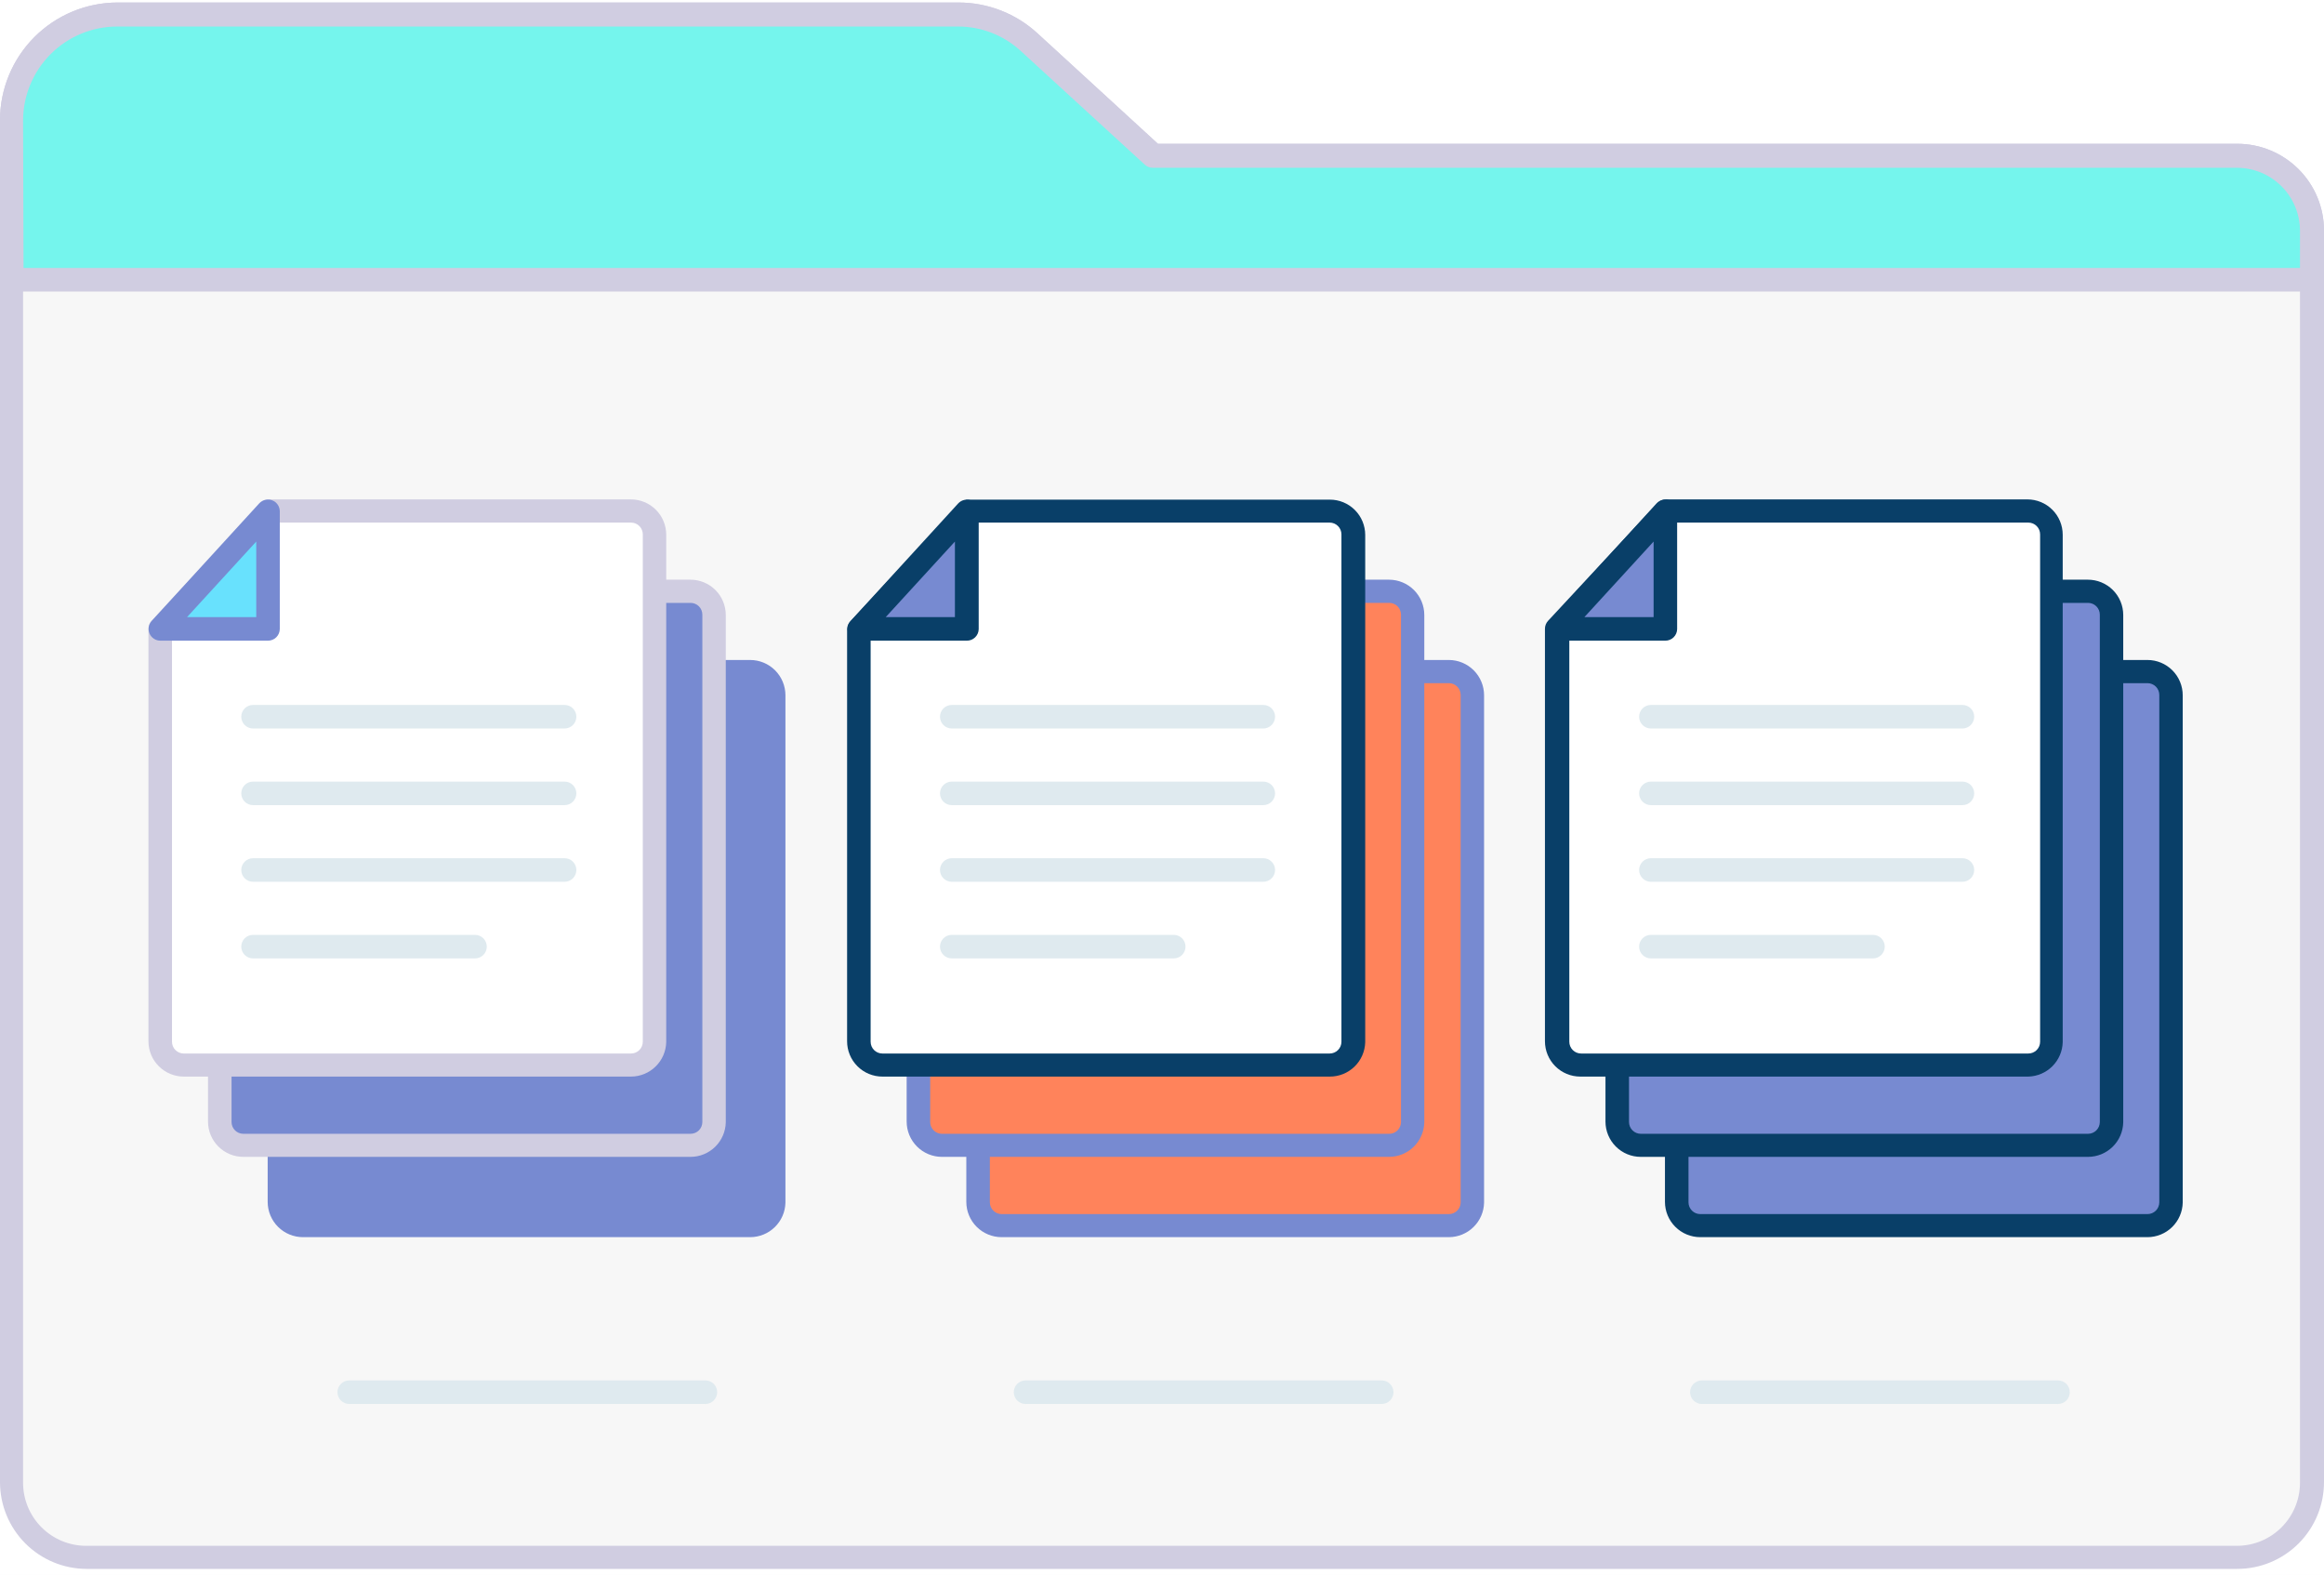 <svg width="276" height="187" viewBox="0 0 276 187" fill="none" xmlns="http://www.w3.org/2000/svg">
<rect width="276" height="187" fill="#F5F5F5"/>
<g clip-path="url(#clip0_0_1)">
<rect width="1920" height="10027" transform="translate(-766 -3357)" fill="#FEFCFB"/>
<g filter="url(#filter0_d_0_1)">
<rect x="-550.591" y="-54" width="470.526" height="450.614" rx="16" fill="white"/>
<rect x="-549.591" y="-53" width="468.526" height="448.614" rx="15" stroke="white" stroke-width="2"/>
</g>
<g filter="url(#filter1_d_0_1)">
<rect x="-41.059" y="-54" width="470.526" height="450.614" rx="16" fill="white"/>
<rect x="-40.059" y="-53" width="468.526" height="448.614" rx="15" stroke="white" stroke-width="2"/>
</g>
<path d="M274.549 27.416V176.005C274.549 178.363 273.612 180.624 271.945 182.291C270.278 183.958 268.016 184.895 265.659 184.895H10.29C7.933 184.895 5.671 183.958 4.004 182.291C2.337 180.624 1.4 178.363 1.4 176.005V14.277C1.4 10.94 2.726 7.741 5.085 5.381C7.444 3.022 10.644 1.697 13.981 1.697H113.813C116.922 1.713 119.913 2.89 122.2 4.995L136.905 18.47H265.645C266.818 18.468 267.98 18.699 269.064 19.148C270.148 19.598 271.132 20.257 271.96 21.089C272.788 21.921 273.443 22.908 273.887 23.994C274.331 25.08 274.556 26.243 274.549 27.416Z" fill="#F7F7F7"/>
<path d="M265.656 186.293H10.288C7.561 186.289 4.946 185.204 3.017 183.276C1.089 181.347 0.004 178.732 0 176.005V14.277C0 10.57 1.473 7.014 4.094 4.393C6.716 1.772 10.271 0.299 13.978 0.299H113.811C117.295 0.294 120.654 1.602 123.218 3.961L137.518 17.073H265.712C268.439 17.076 271.054 18.162 272.983 20.09C274.911 22.019 275.996 24.633 276 27.361V175.949C276.005 177.309 275.742 178.657 275.224 179.914C274.706 181.171 273.944 182.314 272.983 183.276C272.021 184.237 270.879 184.999 269.621 185.517C268.364 186.035 267.016 186.298 265.656 186.293ZM13.922 3.15C10.957 3.15 8.112 4.329 6.015 6.426C3.918 8.523 2.74 11.367 2.74 14.333V176.061C2.74 177.045 2.934 178.019 3.31 178.928C3.687 179.837 4.238 180.663 4.934 181.359C5.63 182.054 6.456 182.606 7.365 182.983C8.274 183.359 9.248 183.553 10.232 183.553H265.656C266.64 183.553 267.614 183.359 268.523 182.983C269.432 182.606 270.258 182.054 270.954 181.359C271.65 180.663 272.202 179.837 272.578 178.928C272.955 178.019 273.148 177.045 273.148 176.061V27.417C273.148 26.433 272.955 25.458 272.578 24.549C272.202 23.64 271.65 22.814 270.954 22.119C270.258 21.423 269.432 20.871 268.523 20.495C267.614 20.118 266.64 19.924 265.656 19.924H136.917C136.565 19.927 136.226 19.797 135.966 19.561L121.261 6.086C119.222 4.191 116.539 3.141 113.755 3.15H13.922Z" fill="#D0CDE1"/>
<path d="M89.093 145.504H35.976C35.234 145.504 34.523 145.209 33.999 144.685C33.475 144.161 33.18 143.449 33.18 142.708V93.742L46.166 79.764H89.079C89.82 79.764 90.532 80.059 91.056 80.583C91.58 81.107 91.875 81.818 91.875 82.56V142.806C91.849 143.528 91.546 144.212 91.027 144.715C90.509 145.218 89.815 145.501 89.093 145.504Z" fill="#778AD1"/>
<path d="M89.1 146.902H35.983C34.87 146.902 33.804 146.46 33.017 145.673C32.231 144.887 31.789 143.82 31.789 142.708V93.743C31.79 93.389 31.925 93.05 32.166 92.792L45.152 78.814C45.283 78.673 45.44 78.561 45.616 78.484C45.791 78.407 45.981 78.367 46.173 78.367H89.086C90.198 78.367 91.265 78.808 92.051 79.595C92.837 80.381 93.279 81.448 93.279 82.56V142.806C93.254 143.899 92.803 144.938 92.022 145.703C91.241 146.468 90.193 146.898 89.1 146.902ZM34.585 94.302V142.764C34.585 143.135 34.732 143.49 34.994 143.752C35.256 144.015 35.612 144.162 35.983 144.162H89.1C89.47 144.162 89.826 144.015 90.088 143.752C90.35 143.49 90.498 143.135 90.498 142.764V82.518C90.498 82.147 90.35 81.792 90.088 81.53C89.826 81.267 89.47 81.12 89.1 81.12H46.802L34.585 94.302Z" fill="#778AD1"/>
<path d="M33.201 93.743H45.992V79.779L33.201 93.743Z" fill="#F7F7F7"/>
<path d="M45.989 95.14H33.199C32.93 95.139 32.667 95.061 32.441 94.915C32.216 94.769 32.037 94.561 31.927 94.315C31.816 94.068 31.779 93.793 31.821 93.525C31.863 93.257 31.983 93.007 32.164 92.806L44.968 78.828C45.16 78.623 45.408 78.481 45.681 78.419C45.954 78.358 46.24 78.379 46.5 78.482C46.761 78.584 46.984 78.763 47.143 78.994C47.301 79.225 47.386 79.498 47.387 79.778V93.756C47.383 94.124 47.234 94.477 46.972 94.736C46.711 94.995 46.357 95.14 45.989 95.14ZM36.372 92.344H44.591V83.37L36.372 92.344Z" fill="#093F68"/>
<path d="M81.217 105.569H44.231C43.86 105.569 43.504 105.421 43.242 105.159C42.98 104.897 42.833 104.541 42.833 104.171C42.833 103.8 42.98 103.445 43.242 103.182C43.504 102.92 43.86 102.773 44.231 102.773H81.217C81.588 102.773 81.943 102.92 82.205 103.182C82.468 103.445 82.615 103.8 82.615 104.171C82.615 104.541 82.468 104.897 82.205 105.159C81.943 105.421 81.588 105.569 81.217 105.569Z" fill="white"/>
<path d="M81.217 114.668H44.231C43.86 114.668 43.504 114.521 43.242 114.259C42.98 113.996 42.833 113.641 42.833 113.27C42.833 112.899 42.98 112.544 43.242 112.282C43.504 112.02 43.86 111.872 44.231 111.872H81.217C81.588 111.872 81.943 112.02 82.205 112.282C82.468 112.544 82.615 112.899 82.615 113.27C82.615 113.641 82.468 113.996 82.205 114.259C81.943 114.521 81.588 114.668 81.217 114.668Z" fill="white"/>
<path d="M81.217 123.77H44.231C43.86 123.77 43.504 123.622 43.242 123.36C42.98 123.098 42.833 122.742 42.833 122.372C42.833 122.001 42.98 121.645 43.242 121.383C43.504 121.121 43.86 120.974 44.231 120.974H81.217C81.588 120.974 81.943 121.121 82.205 121.383C82.468 121.645 82.615 122.001 82.615 122.372C82.615 122.742 82.468 123.098 82.205 123.36C81.943 123.622 81.588 123.77 81.217 123.77Z" fill="white"/>
<path d="M70.594 132.869H44.231C43.86 132.869 43.504 132.722 43.242 132.459C42.98 132.197 42.833 131.842 42.833 131.471C42.833 131.1 42.98 130.745 43.242 130.483C43.504 130.221 43.86 130.073 44.231 130.073H70.594C70.964 130.073 71.32 130.221 71.582 130.483C71.844 130.745 71.991 131.1 71.991 131.471C71.991 131.842 71.844 132.197 71.582 132.459C71.32 132.722 70.964 132.869 70.594 132.869Z" fill="white"/>
<path d="M82.008 135.97H28.89C28.149 135.97 27.438 135.676 26.913 135.151C26.389 134.627 26.095 133.916 26.095 133.175V84.209L39.094 70.231H81.994C82.735 70.231 83.446 70.525 83.97 71.049C84.495 71.574 84.789 72.285 84.789 73.026V133.272C84.764 133.994 84.46 134.679 83.942 135.181C83.423 135.684 82.73 135.967 82.008 135.97Z" fill="#778AD1"/>
<path d="M82.014 137.368H28.897C27.785 137.368 26.718 136.926 25.932 136.14C25.145 135.353 24.704 134.287 24.704 133.175V84.209C24.705 83.856 24.84 83.516 25.081 83.258L38.067 69.28C38.199 69.138 38.359 69.025 38.537 68.948C38.715 68.871 38.907 68.832 39.101 68.833H82C83.112 68.833 84.179 69.275 84.966 70.061C85.752 70.848 86.194 71.914 86.194 73.026V133.273C86.168 134.365 85.717 135.405 84.936 136.17C84.156 136.935 83.107 137.365 82.014 137.368ZM27.499 84.768V133.231C27.499 133.601 27.646 133.957 27.909 134.219C28.171 134.481 28.526 134.628 28.897 134.628H82.014C82.385 134.628 82.74 134.481 83.003 134.219C83.265 133.957 83.412 133.601 83.412 133.231V72.985C83.412 72.614 83.265 72.258 83.003 71.996C82.74 71.734 82.385 71.587 82.014 71.587H39.716L27.499 84.768Z" fill="#D0CDE1"/>
<path d="M26.116 84.21H38.906V70.245L26.116 84.21Z" fill="#F7F7F7"/>
<path d="M38.915 85.609H26.111C25.842 85.605 25.58 85.525 25.356 85.376C25.132 85.227 24.955 85.017 24.848 84.771C24.74 84.524 24.705 84.252 24.749 83.987C24.792 83.721 24.91 83.474 25.091 83.274L37.881 69.296C38.071 69.087 38.321 68.94 38.596 68.875C38.872 68.811 39.16 68.831 39.424 68.934C39.688 69.037 39.914 69.218 40.072 69.452C40.231 69.687 40.315 69.964 40.313 70.247V84.225C40.309 84.593 40.16 84.945 39.899 85.204C39.637 85.463 39.283 85.609 38.915 85.609ZM29.298 82.813H37.517V73.839L29.298 82.813Z" fill="#093F68"/>
<path d="M74.123 96.035H37.136C36.765 96.035 36.41 95.888 36.148 95.626C35.886 95.364 35.738 95.008 35.738 94.637C35.738 94.267 35.886 93.911 36.148 93.649C36.41 93.387 36.765 93.24 37.136 93.24H74.123C74.493 93.24 74.849 93.387 75.111 93.649C75.373 93.911 75.52 94.267 75.52 94.637C75.52 95.008 75.373 95.364 75.111 95.626C74.849 95.888 74.493 96.035 74.123 96.035Z" fill="white"/>
<path d="M74.123 105.135H37.136C36.765 105.135 36.41 104.987 36.148 104.725C35.886 104.463 35.738 104.107 35.738 103.737C35.738 103.366 35.886 103.01 36.148 102.748C36.41 102.486 36.765 102.339 37.136 102.339H74.123C74.493 102.339 74.849 102.486 75.111 102.748C75.373 103.01 75.52 103.366 75.52 103.737C75.52 104.107 75.373 104.463 75.111 104.725C74.849 104.987 74.493 105.135 74.123 105.135Z" fill="white"/>
<path d="M74.123 114.291H37.136C36.765 114.291 36.41 114.144 36.148 113.882C35.886 113.62 35.738 113.264 35.738 112.893C35.738 112.523 35.886 112.167 36.148 111.905C36.41 111.643 36.765 111.496 37.136 111.496H74.123C74.493 111.496 74.849 111.643 75.111 111.905C75.373 112.167 75.52 112.523 75.52 112.893C75.52 113.264 75.373 113.62 75.111 113.882C74.849 114.144 74.493 114.291 74.123 114.291Z" fill="white"/>
<path d="M63.499 123.336H37.136C36.765 123.336 36.41 123.188 36.148 122.926C35.886 122.664 35.738 122.309 35.738 121.938C35.738 121.567 35.886 121.212 36.148 120.949C36.41 120.687 36.765 120.54 37.136 120.54H63.499C63.87 120.54 64.225 120.687 64.487 120.949C64.749 121.212 64.897 121.567 64.897 121.938C64.897 122.309 64.749 122.664 64.487 122.926C64.225 123.188 63.87 123.336 63.499 123.336Z" fill="white"/>
<path d="M74.934 126.437H21.817C21.076 126.437 20.365 126.142 19.84 125.618C19.316 125.094 19.021 124.383 19.021 123.641V74.676L32.007 60.697H74.92C75.662 60.697 76.373 60.992 76.897 61.516C77.421 62.041 77.716 62.752 77.716 63.493V123.739C77.691 124.461 77.387 125.145 76.868 125.648C76.35 126.151 75.657 126.434 74.934 126.437Z" fill="white"/>
<path d="M74.941 127.835H21.824C20.712 127.835 19.645 127.393 18.859 126.606C18.072 125.82 17.63 124.753 17.63 123.641V74.676C17.628 74.324 17.758 73.985 17.994 73.725L30.994 59.747C31.124 59.606 31.282 59.494 31.457 59.417C31.633 59.34 31.822 59.3 32.014 59.3H74.927C76.039 59.3 77.106 59.741 77.892 60.528C78.679 61.314 79.121 62.381 79.121 63.493V123.739C79.095 124.832 78.644 125.871 77.863 126.636C77.083 127.401 76.034 127.831 74.941 127.835ZM20.426 75.235V123.697C20.426 124.068 20.573 124.423 20.835 124.686C21.098 124.948 21.453 125.095 21.824 125.095H74.941C75.312 125.095 75.667 124.948 75.93 124.686C76.192 124.423 76.339 124.068 76.339 123.697V63.451C76.339 63.08 76.192 62.725 75.93 62.463C75.667 62.2 75.312 62.053 74.941 62.053H32.629L20.426 75.235Z" fill="#D0CDE1"/>
<path d="M19.043 74.676H31.833V60.712L19.043 74.676Z" fill="#68E1FD"/>
<path d="M31.83 76.074H19.04C18.77 76.073 18.506 75.995 18.279 75.847C18.053 75.699 17.875 75.489 17.765 75.243C17.656 74.996 17.62 74.722 17.663 74.456C17.705 74.189 17.824 73.94 18.005 73.74L30.795 59.761C30.987 59.555 31.236 59.412 31.51 59.349C31.785 59.287 32.071 59.309 32.333 59.412C32.596 59.513 32.822 59.692 32.981 59.924C33.141 60.156 33.227 60.43 33.228 60.712V74.69C33.224 75.058 33.075 75.41 32.813 75.67C32.552 75.929 32.198 76.074 31.83 76.074ZM22.213 73.278H30.432V64.304L22.213 73.278Z" fill="#778AD1"/>
<path d="M67.051 86.502H30.051C29.68 86.502 29.324 86.354 29.062 86.092C28.8 85.83 28.653 85.475 28.653 85.104C28.653 84.733 28.8 84.378 29.062 84.115C29.324 83.853 29.68 83.706 30.051 83.706H67.051C67.422 83.706 67.777 83.853 68.039 84.115C68.302 84.378 68.449 84.733 68.449 85.104C68.449 85.475 68.302 85.83 68.039 86.092C67.777 86.354 67.422 86.502 67.051 86.502Z" fill="#DFEAEF"/>
<path d="M67.051 95.603H30.051C29.68 95.603 29.324 95.456 29.062 95.194C28.8 94.932 28.653 94.576 28.653 94.206C28.653 93.835 28.8 93.479 29.062 93.217C29.324 92.955 29.68 92.808 30.051 92.808H67.051C67.422 92.808 67.777 92.955 68.039 93.217C68.302 93.479 68.449 93.835 68.449 94.206C68.449 94.576 68.302 94.932 68.039 95.194C67.777 95.456 67.422 95.603 67.051 95.603Z" fill="#DFEAEF"/>
<path d="M67.051 104.703H30.051C29.68 104.703 29.324 104.556 29.062 104.293C28.8 104.031 28.653 103.676 28.653 103.305C28.653 102.934 28.8 102.579 29.062 102.317C29.324 102.054 29.68 101.907 30.051 101.907H67.051C67.422 101.907 67.777 102.054 68.039 102.317C68.302 102.579 68.449 102.934 68.449 103.305C68.449 103.676 68.302 104.031 68.039 104.293C67.777 104.556 67.422 104.703 67.051 104.703Z" fill="#DFEAEF"/>
<path d="M56.414 113.802H30.051C29.68 113.802 29.324 113.655 29.062 113.393C28.8 113.131 28.653 112.775 28.653 112.404C28.653 112.034 28.8 111.678 29.062 111.416C29.324 111.154 29.68 111.007 30.051 111.007H56.414C56.784 111.007 57.14 111.154 57.402 111.416C57.664 111.678 57.811 112.034 57.811 112.404C57.811 112.775 57.664 113.131 57.402 113.393C57.14 113.655 56.784 113.802 56.414 113.802Z" fill="#DFEAEF"/>
<path d="M172.074 145.504H118.956C118.215 145.504 117.504 145.209 116.979 144.685C116.455 144.161 116.161 143.449 116.161 142.708V93.742L129.146 79.764H172.06C172.801 79.764 173.512 80.059 174.036 80.583C174.561 81.107 174.855 81.818 174.855 82.56V142.806C174.83 143.528 174.526 144.212 174.008 144.715C173.489 145.218 172.796 145.501 172.074 145.504Z" fill="#FF835B"/>
<path d="M172.071 146.902H118.953C117.841 146.902 116.775 146.46 115.988 145.673C115.202 144.887 114.76 143.82 114.76 142.708V93.743C114.761 93.389 114.896 93.05 115.137 92.792L128.123 78.814C128.254 78.673 128.411 78.561 128.587 78.484C128.762 78.407 128.952 78.367 129.144 78.367H172.057C173.169 78.367 174.236 78.808 175.022 79.595C175.808 80.381 176.25 81.448 176.25 82.56V142.806C176.225 143.899 175.774 144.938 174.993 145.703C174.212 146.468 173.164 146.898 172.071 146.902ZM117.556 94.302V142.764C117.556 143.135 117.703 143.49 117.965 143.752C118.227 144.015 118.583 144.162 118.953 144.162H172.071C172.441 144.162 172.797 144.015 173.059 143.752C173.321 143.49 173.468 143.135 173.468 142.764V82.518C173.468 82.147 173.321 81.792 173.059 81.53C172.797 81.267 172.441 81.12 172.071 81.12H129.773L117.556 94.302Z" fill="#778AD1"/>
<path d="M116.173 93.743H128.963V79.779L116.173 93.743Z" fill="#F7F7F7"/>
<path d="M128.967 95.14H116.177C115.908 95.137 115.646 95.056 115.422 94.907C115.198 94.759 115.021 94.549 114.913 94.302C114.806 94.056 114.771 93.784 114.814 93.518C114.858 93.253 114.976 93.005 115.157 92.806L127.947 78.828C128.138 78.623 128.386 78.481 128.659 78.419C128.933 78.358 129.218 78.379 129.478 78.482C129.739 78.584 129.963 78.763 130.121 78.994C130.279 79.225 130.364 79.498 130.365 79.778V93.756C130.361 94.124 130.212 94.477 129.951 94.736C129.689 94.995 129.335 95.14 128.967 95.14ZM119.35 92.344H127.569V83.37L119.35 92.344Z" fill="#093F68"/>
<path d="M164.188 105.569H127.202C126.831 105.569 126.476 105.421 126.214 105.159C125.951 104.897 125.804 104.541 125.804 104.171C125.804 103.8 125.951 103.445 126.214 103.182C126.476 102.92 126.831 102.773 127.202 102.773H164.188C164.559 102.773 164.915 102.92 165.177 103.182C165.439 103.445 165.586 103.8 165.586 104.171C165.586 104.541 165.439 104.897 165.177 105.159C164.915 105.421 164.559 105.569 164.188 105.569Z" fill="white"/>
<path d="M164.188 114.668H127.202C126.831 114.668 126.476 114.521 126.214 114.259C125.951 113.996 125.804 113.641 125.804 113.27C125.804 112.899 125.951 112.544 126.214 112.282C126.476 112.02 126.831 111.872 127.202 111.872H164.188C164.559 111.872 164.915 112.02 165.177 112.282C165.439 112.544 165.586 112.899 165.586 113.27C165.586 113.641 165.439 113.996 165.177 114.259C164.915 114.521 164.559 114.668 164.188 114.668Z" fill="white"/>
<path d="M164.188 123.77H127.202C126.831 123.77 126.476 123.622 126.214 123.36C125.951 123.098 125.804 122.742 125.804 122.372C125.804 122.001 125.951 121.645 126.214 121.383C126.476 121.121 126.831 120.974 127.202 120.974H164.188C164.559 120.974 164.915 121.121 165.177 121.383C165.439 121.645 165.586 122.001 165.586 122.372C165.586 122.742 165.439 123.098 165.177 123.36C164.915 123.622 164.559 123.77 164.188 123.77Z" fill="white"/>
<path d="M153.565 132.869H127.202C126.831 132.869 126.476 132.722 126.214 132.459C125.951 132.197 125.804 131.842 125.804 131.471C125.804 131.1 125.951 130.745 126.214 130.483C126.476 130.221 126.831 130.073 127.202 130.073H153.565C153.936 130.073 154.291 130.221 154.553 130.483C154.815 130.745 154.963 131.1 154.963 131.471C154.963 131.842 154.815 132.197 154.553 132.459C154.291 132.722 153.936 132.869 153.565 132.869Z" fill="white"/>
<path d="M164.988 135.97H111.871C111.129 135.97 110.418 135.676 109.894 135.151C109.37 134.627 109.075 133.916 109.075 133.175V84.209L122.075 70.231H164.974C165.716 70.231 166.427 70.525 166.951 71.049C167.475 71.574 167.77 72.285 167.77 73.026V133.272C167.744 133.994 167.441 134.679 166.922 135.181C166.404 135.684 165.71 135.967 164.988 135.97Z" fill="#FF835B"/>
<path d="M164.986 137.368H111.868C110.756 137.368 109.69 136.926 108.903 136.14C108.117 135.353 107.675 134.287 107.675 133.175V84.209C107.672 83.858 107.802 83.519 108.038 83.258L121.024 69.28C121.156 69.138 121.316 69.025 121.494 68.948C121.672 68.871 121.864 68.832 122.058 68.833H164.958C166.07 68.833 167.136 69.275 167.923 70.061C168.709 70.848 169.151 71.914 169.151 73.026V133.273C169.126 134.363 168.676 135.4 167.899 136.165C167.121 136.93 166.076 137.361 164.986 137.368ZM110.47 84.768V133.231C110.47 133.601 110.618 133.957 110.88 134.219C111.142 134.481 111.498 134.628 111.868 134.628H164.986C165.356 134.628 165.712 134.481 165.974 134.219C166.236 133.957 166.383 133.601 166.383 133.231V72.985C166.383 72.614 166.236 72.258 165.974 71.996C165.712 71.734 165.356 71.587 164.986 71.587H122.687L110.47 84.768Z" fill="#778AD1"/>
<path d="M109.087 84.21H121.891V70.245L109.087 84.21Z" fill="#F7F7F7"/>
<path d="M121.886 85.609H109.096C108.826 85.608 108.562 85.529 108.336 85.382C108.11 85.234 107.931 85.024 107.822 84.777C107.712 84.53 107.677 84.257 107.719 83.99C107.762 83.723 107.881 83.475 108.062 83.274L120.852 69.296C121.042 69.087 121.292 68.94 121.567 68.875C121.843 68.811 122.131 68.831 122.395 68.934C122.659 69.037 122.885 69.218 123.044 69.452C123.202 69.687 123.286 69.964 123.284 70.247V84.225C123.28 84.593 123.131 84.945 122.87 85.204C122.608 85.463 122.255 85.609 121.886 85.609ZM112.269 82.813H120.488V73.839L112.269 82.813Z" fill="#093F68"/>
<path d="M157.103 96.035H120.117C119.746 96.035 119.39 95.888 119.128 95.626C118.866 95.364 118.719 95.008 118.719 94.637C118.719 94.267 118.866 93.911 119.128 93.649C119.39 93.387 119.746 93.24 120.117 93.24H157.103C157.474 93.24 157.829 93.387 158.091 93.649C158.353 93.911 158.501 94.267 158.501 94.637C158.501 95.008 158.353 95.364 158.091 95.626C157.829 95.888 157.474 96.035 157.103 96.035Z" fill="white"/>
<path d="M157.103 105.135H120.117C119.746 105.135 119.39 104.987 119.128 104.725C118.866 104.463 118.719 104.107 118.719 103.737C118.719 103.366 118.866 103.01 119.128 102.748C119.39 102.486 119.746 102.339 120.117 102.339H157.103C157.474 102.339 157.829 102.486 158.091 102.748C158.353 103.01 158.501 103.366 158.501 103.737C158.501 104.107 158.353 104.463 158.091 104.725C157.829 104.987 157.474 105.135 157.103 105.135Z" fill="white"/>
<path d="M157.103 114.291H120.117C119.746 114.291 119.39 114.144 119.128 113.882C118.866 113.62 118.719 113.264 118.719 112.893C118.719 112.523 118.866 112.167 119.128 111.905C119.39 111.643 119.746 111.496 120.117 111.496H157.103C157.474 111.496 157.829 111.643 158.091 111.905C158.353 112.167 158.501 112.523 158.501 112.893C158.501 113.264 158.353 113.62 158.091 113.882C157.829 114.144 157.474 114.291 157.103 114.291Z" fill="white"/>
<path d="M146.479 123.336H120.117C119.746 123.336 119.39 123.188 119.128 122.926C118.866 122.664 118.719 122.309 118.719 121.938C118.719 121.567 118.866 121.212 119.128 120.949C119.39 120.687 119.746 120.54 120.117 120.54H146.479C146.85 120.54 147.206 120.687 147.468 120.949C147.73 121.212 147.877 121.567 147.877 121.938C147.877 122.309 147.73 122.664 147.468 122.926C147.206 123.188 146.85 123.336 146.479 123.336Z" fill="white"/>
<path d="M157.915 126.437H104.797C104.056 126.437 103.345 126.142 102.821 125.618C102.296 125.094 102.002 124.383 102.002 123.641V74.676L114.987 60.697H157.901C158.642 60.697 159.353 60.992 159.877 61.516C160.402 62.041 160.696 62.752 160.696 63.493V123.739C160.671 124.461 160.367 125.145 159.849 125.648C159.33 126.151 158.637 126.434 157.915 126.437Z" fill="white"/>
<path d="M157.912 127.836H104.795C103.683 127.836 102.616 127.394 101.83 126.607C101.043 125.821 100.602 124.754 100.602 123.642V74.677C100.617 74.329 100.762 74 101.007 73.754L114.007 59.776C114.137 59.635 114.295 59.523 114.47 59.446C114.646 59.369 114.835 59.329 115.027 59.328H157.94C159.052 59.328 160.119 59.77 160.905 60.557C161.692 61.343 162.134 62.41 162.134 63.522V123.768C162.101 124.863 161.641 125.902 160.852 126.662C160.063 127.422 159.008 127.843 157.912 127.836ZM103.397 75.236V123.698C103.397 124.069 103.544 124.424 103.807 124.686C104.069 124.949 104.424 125.096 104.795 125.096H157.912C158.283 125.096 158.639 124.949 158.901 124.686C159.163 124.424 159.31 124.069 159.31 123.698V63.452C159.31 63.081 159.163 62.726 158.901 62.464C158.639 62.201 158.283 62.054 157.912 62.054H115.6L103.397 75.236Z" fill="#093F68"/>
<path d="M102.014 74.676H114.804V60.712L102.014 74.676Z" fill="#778AD1"/>
<path d="M114.805 76.074H102.015C101.75 76.066 101.492 75.983 101.273 75.834C101.053 75.685 100.881 75.477 100.775 75.233C100.67 74.99 100.636 74.722 100.677 74.46C100.718 74.198 100.833 73.953 101.008 73.754L113.798 59.776C113.99 59.569 114.239 59.426 114.513 59.363C114.787 59.301 115.074 59.323 115.336 59.426C115.599 59.528 115.825 59.706 115.984 59.938C116.144 60.17 116.23 60.444 116.23 60.726V74.704C116.227 74.888 116.187 75.069 116.113 75.237C116.04 75.405 115.934 75.557 115.801 75.685C115.669 75.812 115.513 75.912 115.342 75.979C115.171 76.045 114.988 76.078 114.805 76.074ZM105.188 73.279H113.407V64.305L105.188 73.279Z" fill="#093F68"/>
<path d="M150.032 86.502H113.031C112.661 86.502 112.305 86.354 112.043 86.092C111.781 85.83 111.634 85.475 111.634 85.104C111.634 84.733 111.781 84.378 112.043 84.115C112.305 83.853 112.661 83.706 113.031 83.706H150.032C150.402 83.706 150.758 83.853 151.02 84.115C151.282 84.378 151.43 84.733 151.43 85.104C151.43 85.475 151.282 85.83 151.02 86.092C150.758 86.354 150.402 86.502 150.032 86.502Z" fill="#DFEAEF"/>
<path d="M150.032 95.603H113.031C112.661 95.603 112.305 95.456 112.043 95.194C111.781 94.932 111.634 94.576 111.634 94.206C111.634 93.835 111.781 93.479 112.043 93.217C112.305 92.955 112.661 92.808 113.031 92.808H150.032C150.402 92.808 150.758 92.955 151.02 93.217C151.282 93.479 151.43 93.835 151.43 94.206C151.43 94.576 151.282 94.932 151.02 95.194C150.758 95.456 150.402 95.603 150.032 95.603Z" fill="#DFEAEF"/>
<path d="M150.032 104.703H113.031C112.661 104.703 112.305 104.556 112.043 104.293C111.781 104.031 111.634 103.676 111.634 103.305C111.634 102.934 111.781 102.579 112.043 102.317C112.305 102.054 112.661 101.907 113.031 101.907H150.032C150.402 101.907 150.758 102.054 151.02 102.317C151.282 102.579 151.43 102.934 151.43 103.305C151.43 103.676 151.282 104.031 151.02 104.293C150.758 104.556 150.402 104.703 150.032 104.703Z" fill="#DFEAEF"/>
<path d="M139.394 113.802H113.031C112.661 113.802 112.305 113.655 112.043 113.393C111.781 113.131 111.634 112.775 111.634 112.404C111.634 112.034 111.781 111.678 112.043 111.416C112.305 111.154 112.661 111.007 113.031 111.007H139.394C139.765 111.007 140.121 111.154 140.383 111.416C140.645 111.678 140.792 112.034 140.792 112.404C140.792 112.775 140.645 113.131 140.383 113.393C140.121 113.655 139.765 113.802 139.394 113.802Z" fill="#DFEAEF"/>
<path d="M255.044 145.504H201.927C201.186 145.504 200.475 145.209 199.95 144.685C199.426 144.161 199.132 143.449 199.132 142.708V93.742L212.131 79.764H255.044C255.786 79.764 256.497 80.059 257.021 80.583C257.546 81.107 257.84 81.818 257.84 82.56V142.806C257.815 143.53 257.509 144.216 256.987 144.72C256.466 145.223 255.769 145.504 255.044 145.504Z" fill="#778AD1"/>
<path d="M255.042 146.902H201.925C200.813 146.902 199.746 146.46 198.96 145.673C198.173 144.887 197.731 143.82 197.731 142.708V93.743C197.733 93.389 197.868 93.05 198.109 92.792L211.095 78.814C211.225 78.673 211.383 78.561 211.558 78.484C211.734 78.407 211.923 78.367 212.115 78.367H255.028C256.14 78.367 257.207 78.808 257.993 79.595C258.78 80.381 259.222 81.448 259.222 82.56V142.806C259.196 143.899 258.745 144.938 257.964 145.703C257.184 146.468 256.135 146.898 255.042 146.902ZM200.527 94.302V142.764C200.527 143.135 200.674 143.49 200.936 143.752C201.199 144.015 201.554 144.162 201.925 144.162H255.042C255.413 144.162 255.768 144.015 256.031 143.752C256.293 143.49 256.44 143.135 256.44 142.764V82.518C256.44 82.147 256.293 81.792 256.031 81.53C255.768 81.267 255.413 81.12 255.042 81.12H212.744L200.527 94.302Z" fill="#093F68"/>
<path d="M199.144 93.743H211.934V79.779L199.144 93.743Z" fill="#F7F7F7"/>
<path d="M211.938 95.14H199.148C198.879 95.137 198.617 95.056 198.393 94.907C198.169 94.759 197.992 94.549 197.884 94.302C197.777 94.056 197.742 93.784 197.785 93.518C197.829 93.253 197.947 93.005 198.128 92.806L210.918 78.828C211.109 78.623 211.357 78.481 211.63 78.419C211.904 78.358 212.189 78.379 212.449 78.482C212.71 78.584 212.934 78.763 213.092 78.994C213.25 79.225 213.335 79.498 213.336 79.778V93.756C213.332 94.124 213.183 94.477 212.922 94.736C212.66 94.995 212.306 95.14 211.938 95.14ZM202.335 92.344H210.54V83.37L202.335 92.344Z" fill="#093F68"/>
<path d="M247.16 105.569H210.173C209.802 105.569 209.447 105.421 209.185 105.159C208.923 104.897 208.775 104.541 208.775 104.171C208.775 103.8 208.923 103.445 209.185 103.182C209.447 102.92 209.802 102.773 210.173 102.773H247.16C247.53 102.773 247.886 102.92 248.148 103.182C248.41 103.445 248.557 103.8 248.557 104.171C248.557 104.541 248.41 104.897 248.148 105.159C247.886 105.421 247.53 105.569 247.16 105.569Z" fill="white"/>
<path d="M247.16 114.668H210.173C209.802 114.668 209.447 114.521 209.185 114.259C208.923 113.996 208.775 113.641 208.775 113.27C208.775 112.899 208.923 112.544 209.185 112.282C209.447 112.02 209.802 111.872 210.173 111.872H247.16C247.53 111.872 247.886 112.02 248.148 112.282C248.41 112.544 248.557 112.899 248.557 113.27C248.557 113.641 248.41 113.996 248.148 114.259C247.886 114.521 247.53 114.668 247.16 114.668Z" fill="white"/>
<path d="M247.16 123.77H210.173C209.802 123.77 209.447 123.622 209.185 123.36C208.923 123.098 208.775 122.742 208.775 122.372C208.775 122.001 208.923 121.645 209.185 121.383C209.447 121.121 209.802 120.974 210.173 120.974H247.16C247.53 120.974 247.886 121.121 248.148 121.383C248.41 121.645 248.557 122.001 248.557 122.372C248.557 122.742 248.41 123.098 248.148 123.36C247.886 123.622 247.53 123.77 247.16 123.77Z" fill="white"/>
<path d="M236.592 132.869H210.173C209.802 132.869 209.447 132.722 209.185 132.459C208.923 132.197 208.775 131.842 208.775 131.471C208.775 131.1 208.923 130.745 209.185 130.483C209.447 130.221 209.802 130.073 210.173 130.073H236.592C236.963 130.073 237.318 130.221 237.58 130.483C237.843 130.745 237.99 131.1 237.99 131.471C237.99 131.842 237.843 132.197 237.58 132.459C237.318 132.722 236.963 132.869 236.592 132.869Z" fill="white"/>
<path d="M247.971 135.97H194.854C194.112 135.97 193.401 135.676 192.877 135.151C192.353 134.627 192.058 133.916 192.058 133.175V84.209L205.044 70.231H247.957C248.698 70.231 249.41 70.525 249.934 71.049C250.458 71.574 250.753 72.285 250.753 73.026V133.272C250.727 133.994 250.424 134.679 249.905 135.181C249.386 135.684 248.693 135.967 247.971 135.97Z" fill="#778AD1"/>
<path d="M247.978 137.368H194.86C193.748 137.368 192.682 136.926 191.895 136.14C191.109 135.353 190.667 134.287 190.667 133.175V84.209C190.664 83.858 190.794 83.518 191.03 83.258L204.03 69.28C204.161 69.14 204.318 69.028 204.494 68.951C204.669 68.874 204.859 68.834 205.051 68.833H247.964C249.076 68.833 250.142 69.275 250.929 70.061C251.715 70.848 252.157 71.914 252.157 73.026V133.273C252.132 134.365 251.681 135.405 250.9 136.17C250.119 136.935 249.071 137.365 247.978 137.368ZM193.463 84.768V133.231C193.463 133.601 193.61 133.957 193.872 134.219C194.134 134.481 194.49 134.628 194.86 134.628H247.978C248.348 134.628 248.704 134.481 248.966 134.219C249.228 133.957 249.376 133.601 249.376 133.231V72.984C249.376 72.614 249.228 72.258 248.966 71.996C248.704 71.734 248.348 71.587 247.978 71.587H205.666L193.463 84.768Z" fill="#093F68"/>
<path d="M192.07 84.21H204.86V70.245L192.07 84.21Z" fill="#F7F7F7"/>
<path d="M204.867 85.609H192.077C191.807 85.608 191.542 85.529 191.316 85.382C191.09 85.234 190.911 85.024 190.802 84.777C190.693 84.53 190.657 84.257 190.7 83.99C190.742 83.723 190.861 83.475 191.042 83.274L203.832 69.296C204.023 69.087 204.272 68.94 204.548 68.875C204.823 68.811 205.112 68.831 205.376 68.934C205.639 69.037 205.865 69.218 206.024 69.452C206.183 69.687 206.267 69.964 206.265 70.247V84.225C206.261 84.593 206.112 84.945 205.85 85.204C205.588 85.463 205.235 85.609 204.867 85.609ZM195.25 82.813H203.469V73.839L195.25 82.813Z" fill="#093F68"/>
<path d="M240.094 96.035H203.051C202.681 96.035 202.325 95.888 202.063 95.626C201.801 95.364 201.654 95.008 201.654 94.637C201.654 94.267 201.801 93.911 202.063 93.649C202.325 93.387 202.681 93.24 203.051 93.24H240.094C240.464 93.24 240.82 93.387 241.082 93.649C241.344 93.911 241.491 94.267 241.491 94.637C241.491 95.008 241.344 95.364 241.082 95.626C240.82 95.888 240.464 96.035 240.094 96.035Z" fill="white"/>
<path d="M240.094 105.135H203.051C202.681 105.135 202.325 104.987 202.063 104.725C201.801 104.463 201.654 104.107 201.654 103.737C201.654 103.366 201.801 103.01 202.063 102.748C202.325 102.486 202.681 102.339 203.051 102.339H240.094C240.464 102.339 240.82 102.486 241.082 102.748C241.344 103.01 241.491 103.366 241.491 103.737C241.491 104.107 241.344 104.463 241.082 104.725C240.82 104.987 240.464 105.135 240.094 105.135Z" fill="white"/>
<path d="M240.094 114.291H203.051C202.681 114.291 202.325 114.144 202.063 113.882C201.801 113.62 201.654 113.264 201.654 112.893C201.654 112.523 201.801 112.167 202.063 111.905C202.325 111.643 202.681 111.496 203.051 111.496H240.094C240.464 111.496 240.82 111.643 241.082 111.905C241.344 112.167 241.491 112.523 241.491 112.893C241.491 113.264 241.344 113.62 241.082 113.882C240.82 114.144 240.464 114.291 240.094 114.291Z" fill="white"/>
<path d="M229.456 123.336H203.051C202.681 123.336 202.325 123.188 202.063 122.926C201.801 122.664 201.654 122.309 201.654 121.938C201.654 121.567 201.801 121.212 202.063 120.949C202.325 120.687 202.681 120.54 203.051 120.54H229.414C229.785 120.54 230.141 120.687 230.403 120.949C230.665 121.212 230.812 121.567 230.812 121.938C230.812 122.309 230.665 122.664 230.403 122.926C230.141 123.188 229.785 123.336 229.414 123.336H229.456Z" fill="white"/>
<path d="M240.89 126.437H187.675C186.934 126.437 186.223 126.142 185.698 125.618C185.174 125.094 184.879 124.383 184.879 123.641V74.676L197.865 60.697H240.778C241.52 60.697 242.231 60.992 242.755 61.516C243.279 62.041 243.574 62.752 243.574 63.493V123.739C243.55 124.445 243.26 125.115 242.762 125.615C242.264 126.116 241.595 126.409 240.89 126.437Z" fill="white"/>
<path d="M240.888 127.835H187.673C186.56 127.835 185.494 127.393 184.707 126.606C183.921 125.82 183.479 124.753 183.479 123.641V74.676C183.476 74.324 183.606 73.985 183.842 73.725L196.842 59.747C196.973 59.606 197.13 59.494 197.306 59.417C197.481 59.34 197.671 59.3 197.863 59.3H240.776C241.888 59.3 242.955 59.741 243.741 60.528C244.527 61.314 244.969 62.381 244.969 63.493V123.739C244.944 124.815 244.507 125.84 243.747 126.603C242.987 127.365 241.964 127.806 240.888 127.835ZM186.373 75.235V123.697C186.373 124.068 186.52 124.423 186.782 124.686C187.044 124.948 187.4 125.095 187.77 125.095H240.888C241.258 125.095 241.614 124.948 241.876 124.686C242.138 124.423 242.285 124.068 242.285 123.697V63.451C242.285 63.08 242.138 62.725 241.876 62.463C241.614 62.2 241.258 62.053 240.888 62.053H198.576L186.373 75.235Z" fill="#093F68"/>
<path d="M184.985 74.676H197.775V60.712L184.985 74.676Z" fill="#778AD1"/>
<path d="M197.781 76.074H184.991C184.721 76.073 184.457 75.995 184.231 75.847C184.005 75.699 183.826 75.489 183.717 75.243C183.607 74.996 183.572 74.722 183.614 74.456C183.657 74.189 183.776 73.94 183.957 73.74L196.747 59.761C196.938 59.555 197.187 59.412 197.462 59.349C197.736 59.287 198.023 59.309 198.284 59.412C198.547 59.513 198.773 59.692 198.933 59.924C199.092 60.156 199.178 60.43 199.179 60.712V74.69C199.175 75.058 199.027 75.41 198.765 75.67C198.503 75.929 198.15 76.074 197.781 76.074ZM188.164 73.278H196.383V64.304L188.164 73.278Z" fill="#093F68"/>
<path d="M233.004 86.502H196.06C195.689 86.502 195.334 86.354 195.072 86.092C194.809 85.83 194.662 85.475 194.662 85.104C194.662 84.733 194.809 84.378 195.072 84.115C195.334 83.853 195.689 83.706 196.06 83.706H233.06C233.431 83.706 233.787 83.853 234.049 84.115C234.311 84.378 234.458 84.733 234.458 85.104C234.458 85.475 234.311 85.83 234.049 86.092C233.787 86.354 233.431 86.502 233.06 86.502H233.004Z" fill="#DFEAEF"/>
<path d="M233.004 95.603H196.06C195.689 95.603 195.334 95.456 195.072 95.194C194.809 94.932 194.662 94.576 194.662 94.206C194.662 93.835 194.809 93.479 195.072 93.217C195.334 92.955 195.689 92.808 196.06 92.808H233.06C233.431 92.808 233.787 92.955 234.049 93.217C234.311 93.479 234.458 93.835 234.458 94.206C234.458 94.576 234.311 94.932 234.049 95.194C233.787 95.456 233.431 95.603 233.06 95.603H233.004Z" fill="#DFEAEF"/>
<path d="M233.004 104.703H196.06C195.689 104.703 195.334 104.556 195.072 104.293C194.809 104.031 194.662 103.676 194.662 103.305C194.662 102.934 194.809 102.579 195.072 102.317C195.334 102.054 195.689 101.907 196.06 101.907H233.06C233.431 101.907 233.787 102.054 234.049 102.317C234.311 102.579 234.458 102.934 234.458 103.305C234.458 103.676 234.311 104.031 234.049 104.293C233.787 104.556 233.431 104.703 233.06 104.703H233.004Z" fill="#DFEAEF"/>
<path d="M222.381 113.802H196.06C195.689 113.802 195.334 113.655 195.072 113.393C194.809 113.131 194.662 112.775 194.662 112.404C194.662 112.034 194.809 111.678 195.072 111.416C195.334 111.154 195.689 111.007 196.06 111.007H222.437C222.808 111.007 223.163 111.154 223.425 111.416C223.687 111.678 223.835 112.034 223.835 112.404C223.835 112.775 223.687 113.131 223.425 113.393C223.163 113.655 222.808 113.802 222.437 113.802H222.381Z" fill="#DFEAEF"/>
<path d="M274.549 27.416V33.217H1.4V14.277C1.4 10.94 2.726 7.741 5.085 5.381C7.444 3.022 10.644 1.697 13.981 1.697H113.813C116.922 1.713 119.913 2.89 122.2 4.995L136.905 18.47H265.645C266.818 18.468 267.98 18.699 269.064 19.148C270.148 19.598 271.132 20.257 271.96 21.089C272.788 21.921 273.443 22.908 273.887 23.994C274.331 25.08 274.556 26.243 274.549 27.416Z" fill="#75F5ED"/>
<path d="M274.546 34.615H1.398C1.027 34.615 0.672 34.468 0.409 34.206C0.147 33.944 0 33.588 0 33.218V14.277C0 10.57 1.473 7.014 4.094 4.393C6.716 1.772 10.271 0.299 13.978 0.299H113.811C117.295 0.294 120.654 1.602 123.218 3.961L137.518 17.073H265.712C268.439 17.076 271.054 18.162 272.983 20.09C274.911 22.019 275.996 24.633 276 27.361V33.218C276 33.406 275.962 33.592 275.888 33.766C275.815 33.939 275.707 34.096 275.571 34.226C275.435 34.357 275.274 34.459 275.098 34.525C274.922 34.592 274.734 34.623 274.546 34.615ZM2.796 31.82H273.148V27.416C273.148 25.43 272.359 23.524 270.954 22.119C269.549 20.714 267.643 19.924 265.656 19.924H136.917C136.565 19.927 136.226 19.797 135.966 19.561L121.261 6.086C119.222 4.191 116.539 3.141 113.755 3.15H13.922C10.957 3.15 8.112 4.329 6.015 6.426C3.918 8.523 2.74 11.367 2.74 14.333L2.796 31.82Z" fill="#D0CDE1"/>
<path d="M83.774 166.708H41.476C41.105 166.708 40.75 166.561 40.487 166.299C40.225 166.037 40.078 165.681 40.078 165.31C40.078 164.94 40.225 164.584 40.487 164.322C40.75 164.06 41.105 163.913 41.476 163.913H83.774C84.145 163.913 84.5 164.06 84.762 164.322C85.025 164.584 85.172 164.94 85.172 165.31C85.172 165.681 85.025 166.037 84.762 166.299C84.5 166.561 84.145 166.708 83.774 166.708Z" fill="#DFEAEF"/>
<path d="M164.093 166.708H121.795C121.424 166.708 121.069 166.561 120.806 166.299C120.544 166.037 120.397 165.681 120.397 165.31C120.397 164.94 120.544 164.584 120.806 164.322C121.069 164.06 121.424 163.913 121.795 163.913H164.093C164.464 163.913 164.819 164.06 165.081 164.322C165.343 164.584 165.491 164.94 165.491 165.31C165.491 165.681 165.343 166.037 165.081 166.299C164.819 166.561 164.464 166.708 164.093 166.708Z" fill="#DFEAEF"/>
<path d="M244.412 166.708H202.114C201.743 166.708 201.388 166.561 201.126 166.299C200.864 166.037 200.716 165.681 200.716 165.31C200.716 164.94 200.864 164.584 201.126 164.322C201.388 164.06 201.743 163.913 202.114 163.913H244.412C244.783 163.913 245.139 164.06 245.401 164.322C245.663 164.584 245.81 164.94 245.81 165.31C245.81 165.681 245.663 166.037 245.401 166.299C245.139 166.561 244.783 166.708 244.412 166.708Z" fill="#DFEAEF"/>
</g>
<defs>
<filter id="filter0_d_0_1" x="-640.591" y="-120" width="650.526" height="630.614" filterUnits="userSpaceOnUse" color-interpolation-filters="sRGB">
<feFlood flood-opacity="0" result="BackgroundImageFix"/>
<feColorMatrix in="SourceAlpha" type="matrix" values="0 0 0 0 0 0 0 0 0 0 0 0 0 0 0 0 0 0 127 0" result="hardAlpha"/>
<feOffset dy="24"/>
<feGaussianBlur stdDeviation="45"/>
<feComposite in2="hardAlpha" operator="out"/>
<feColorMatrix type="matrix" values="0 0 0 0 0.754 0 0 0 0 0.735 0 0 0 0 0.632 0 0 0 0.22 0"/>
<feBlend mode="normal" in2="BackgroundImageFix" result="effect1_dropShadow_0_1"/>
<feBlend mode="normal" in="SourceGraphic" in2="effect1_dropShadow_0_1" result="shape"/>
</filter>
<filter id="filter1_d_0_1" x="-131.059" y="-120" width="650.526" height="630.614" filterUnits="userSpaceOnUse" color-interpolation-filters="sRGB">
<feFlood flood-opacity="0" result="BackgroundImageFix"/>
<feColorMatrix in="SourceAlpha" type="matrix" values="0 0 0 0 0 0 0 0 0 0 0 0 0 0 0 0 0 0 127 0" result="hardAlpha"/>
<feOffset dy="24"/>
<feGaussianBlur stdDeviation="45"/>
<feComposite in2="hardAlpha" operator="out"/>
<feColorMatrix type="matrix" values="0 0 0 0 0.754 0 0 0 0 0.735 0 0 0 0 0.632 0 0 0 0.22 0"/>
<feBlend mode="normal" in2="BackgroundImageFix" result="effect1_dropShadow_0_1"/>
<feBlend mode="normal" in="SourceGraphic" in2="effect1_dropShadow_0_1" result="shape"/>
</filter>
<clipPath id="clip0_0_1">
<rect width="1920" height="10027" fill="white" transform="translate(-766 -3357)"/>
</clipPath>
</defs>
</svg>
